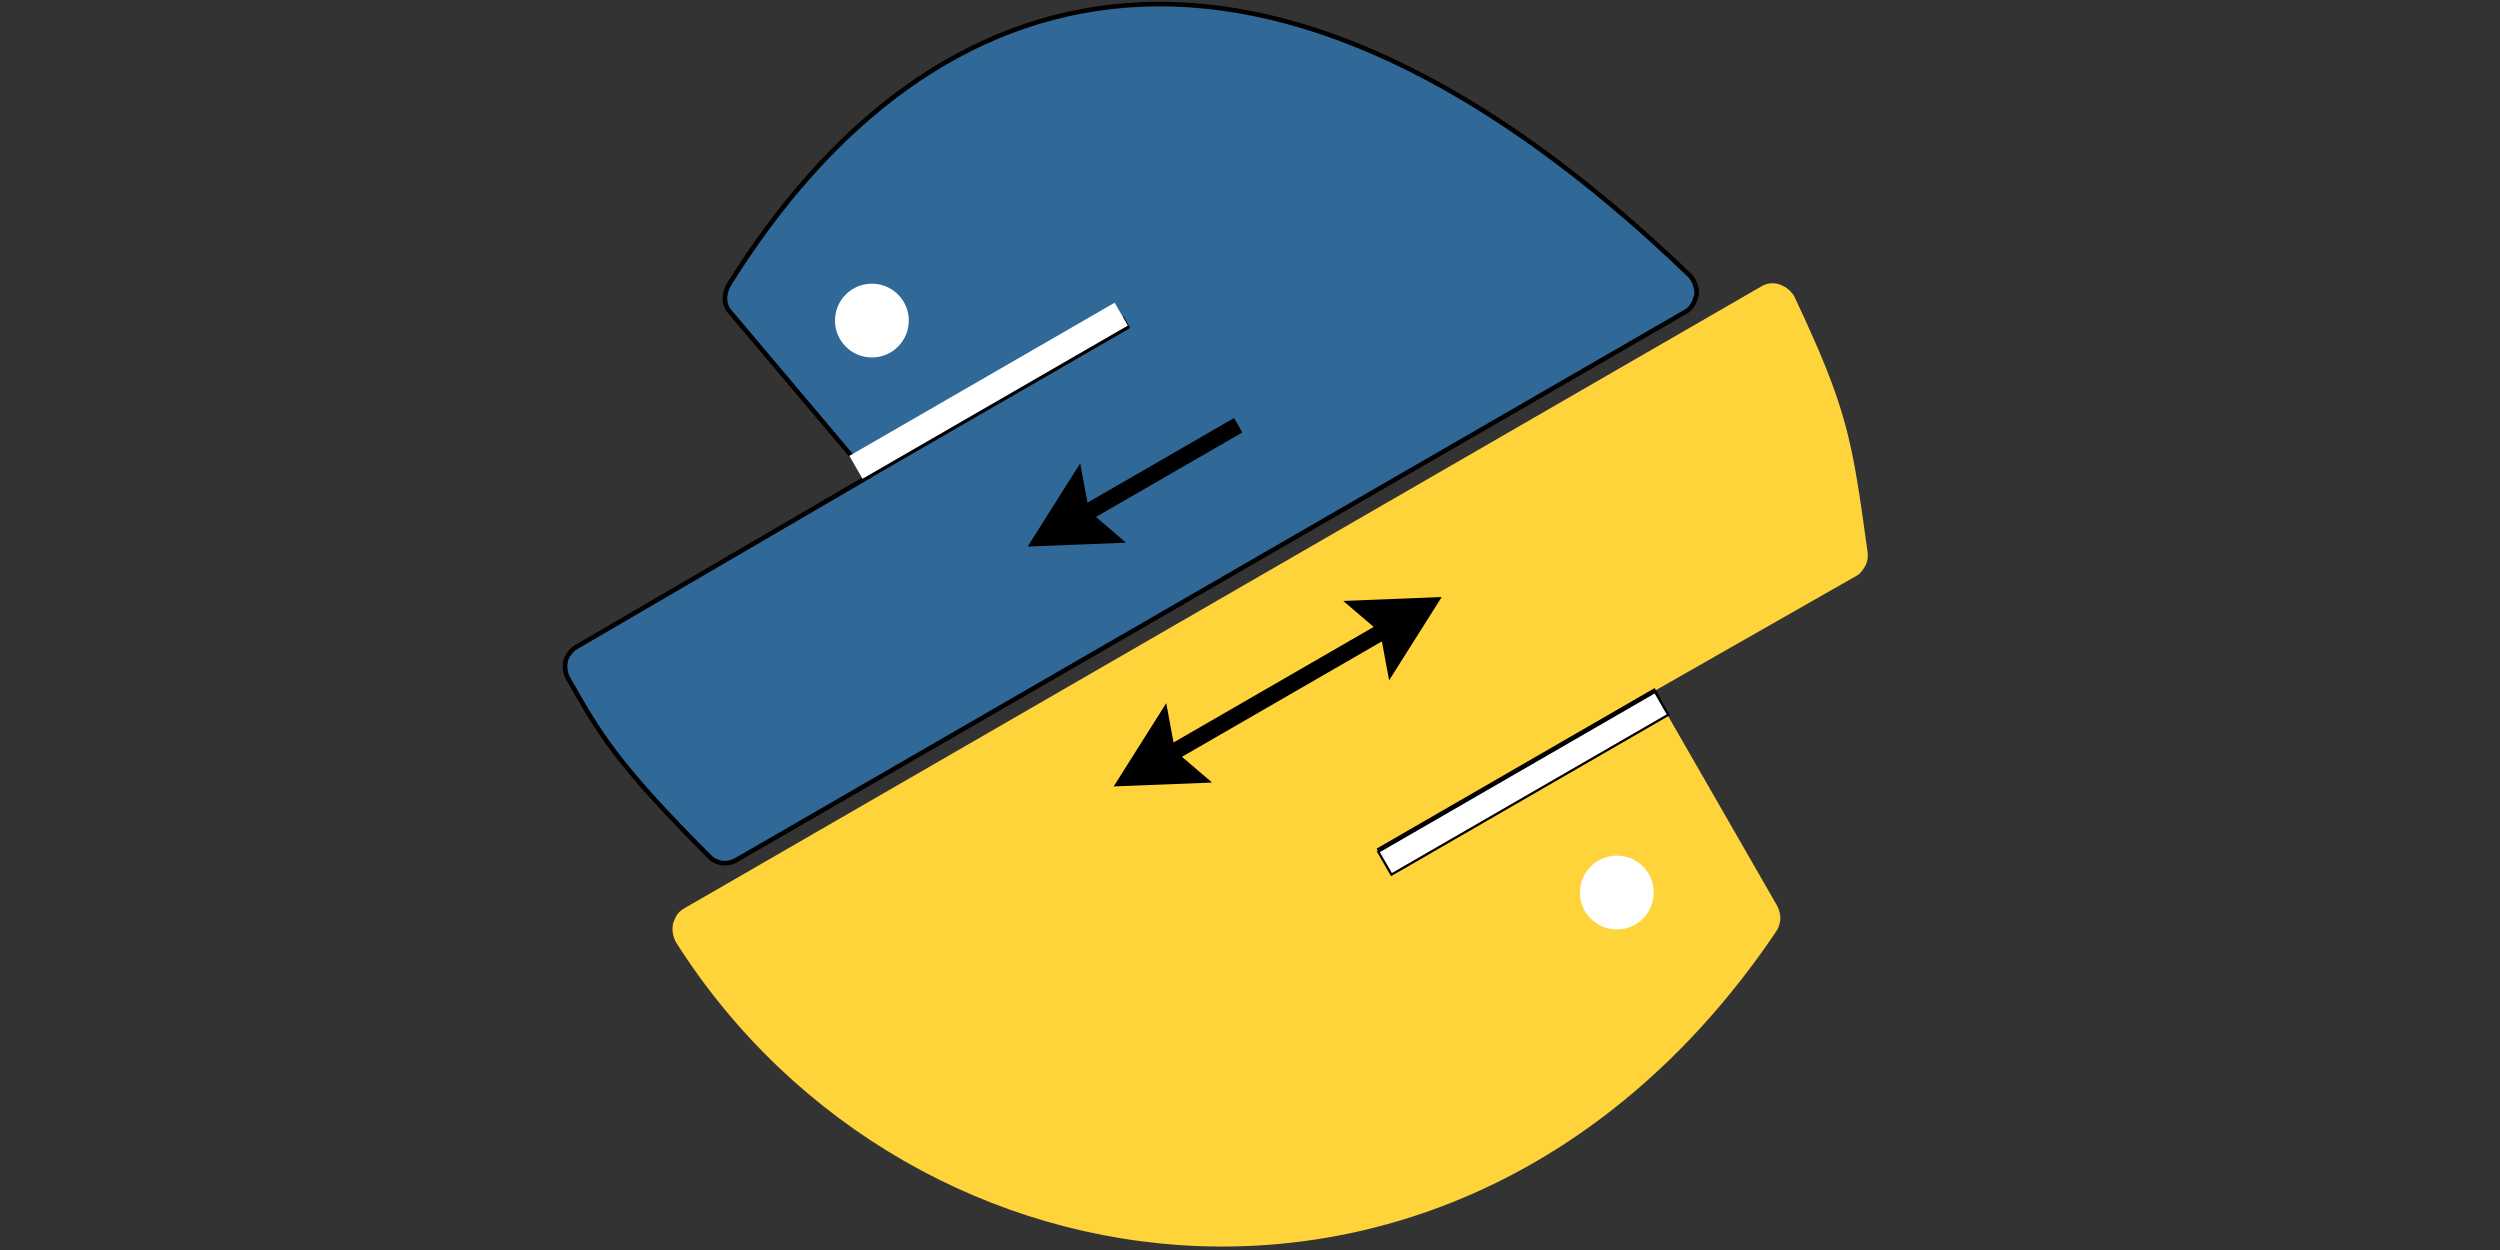 <svg width="1084" height="542" xmlns="http://www.w3.org/2000/svg">
 <rect width="100%" height="100%" fill="#333333" stroke="none"/>
 <g id="Layer_1">
  <title>Layer 1</title>
  <path fill="none" stroke="#000" stroke-width="2" opacity="NaN" d="m120,299" id="svg_13"/>
  <path id="svg_5" d="m103.6,112.15" opacity="NaN" stroke-width="2" fill="#ffd43b"/>
  <path id="svg_6" d="m90.6,111.15" opacity="NaN" stroke-width="2" fill="#ffd43b"/>
  <path transform="rotate(150 637.266 162.595)" fill="none" stroke="#000" stroke-width="2" opacity="NaN" d="m637.267,162.595" id="svg_9"/>
  <g id="svg_20">
   <g id="svg_16">
    <g stroke="null" id="svg_10" transform="rotate(-30 455.434 147.538)">
     <path stroke="null" fill="#306998" stroke-width="2" opacity="NaN" d="m215.783,268.715c0.648,1.57 1.955,3.213 3.335,4.198c1.38,0.985 3.272,1.531 4.945,1.711l476.427,-0.09c3.117,0.009 5.821,-2.252 7.7,-4.203c1.397,-2.364 1.97,-5.347 1.51,-8.123c-70.523,-244.373 -215.715,-284.111 -363.621,-204.89c-1.467,1.154 -2.856,2.385 -3.707,3.847c-0.851,1.462 -1.315,2.847 -1.318,4.926l16.705,93.221l-147.546,0.645c-1.912,0.133 -4.825,1.346 -6.352,2.943c-1.527,1.596 -2.745,4.504 -2.808,6.64c-0.165,27.339 -0.602,42.034 14.728,99.176l0,0l-0,0l0,0z" id="svg_23"/>
     <ellipse stroke="null" ry="9.282" rx="9.282" id="svg_24" cy="101.122" cx="392.978" stroke-width="2" fill="#ffffff"/>
     <rect stroke="null" fill="#ffffff" stroke-width="2" x="356.731" y="155.43" width="130.373" height="3.81" id="svg_21"/>
    </g>
    <g id="svg_38" transform="rotate(-30 491.712 210.374)">
     <rect id="svg_31" height="5.21" width="75" y="207.845" x="467.829" stroke-width="2" stroke="null" fill="#000000"/>
     <path transform="rotate(180 457.527 210.374)" id="svg_32" d="m446.893,210.375l-6.297,-17.8l33.864,17.8l-33.864,17.8l6.297,-17.8z" stroke-width="2" stroke="null" fill="#000000"/>
    </g>
    <ellipse fill="#fff" cx="378.055" cy="139" id="svg_3" rx="16" ry="16"/>
    <rect fill="#fff" x="362.228" y="163.697" width="132.848" height="11.447" id="svg_11" transform="rotate(-30 428.652 169.421)"/>
   </g>
   <g id="svg_17">
    <g id="svg_8" transform="rotate(-30 600.028 380.198)">
     <path transform="rotate(180 600.028 380.197)" fill="#ffd43b" stroke-width="2" opacity="NaN" d="m320.036,509.5c0.278,3.35 1.314,5.509 3.325,7.777c1.866,1.797 4.057,2.837 7.006,2.794l539.681,-0.042c3.259,-0.268 4.177,-1.007 6.755,-3.053c2.232,-2.274 3.121,-5.147 3.217,-7.929c-8.012,-190.594 -202.078,-337.62 -414.194,-235.047c-2.335,0.98 -4.161,2.341 -5.605,4.466c-1.089,1.881 -1.797,4.524 -1.614,7.168l-0.221,105.696l-101.608,-0.565c-1.905,0.062 -3.914,1.165 -5.507,2.165c-1.454,1.172 -2.492,2.449 -3.321,4.351c-18.675,46.009 -23.396,57.463 -27.914,112.219l-0,0l0,0z" id="svg_12"/>
     <rect fill="#ffffff" stroke-width="2" x="604.452" y="369.032" width="137.213" height="4" id="svg_19" stroke="null"/>
     <ellipse transform="rotate(180 683.021 437.528)" ry="10.494" rx="10.494" id="svg_15" cy="437.529" cx="683.022" stroke-width="2" fill="#ffffff"/>
    </g>
    <g id="svg_37" transform="rotate(-30 554.001 299.941)">
     <path id="svg_34" d="m606.411,299.941l-6.297,-17.8l33.864,17.8l-33.864,17.8l6.297,-17.8z" stroke-width="2" stroke="null" fill="#000000"/>
     <rect id="svg_35" height="5.21" width="106.8" y="297.411" x="501.258" stroke-width="2" stroke="null" fill="#000000"/>
     <path transform="rotate(180 490.956 299.941)" id="svg_36" d="m480.322,299.941l-6.297,-17.8l33.864,17.8l-33.864,17.8l6.297,-17.8z" stroke-width="2" stroke="null" fill="#000000"/>
    </g>
    <ellipse fill="#fff" cx="701.055" cy="387" id="svg_4" rx="16" ry="16"/>
    <rect fill="#fff" x="591.195" y="333.904" width="138.586" height="11.447" id="svg_14" transform="rotate(-30 660.487 339.627)" stroke="null"/>
   </g>
  </g>
 </g>

</svg>